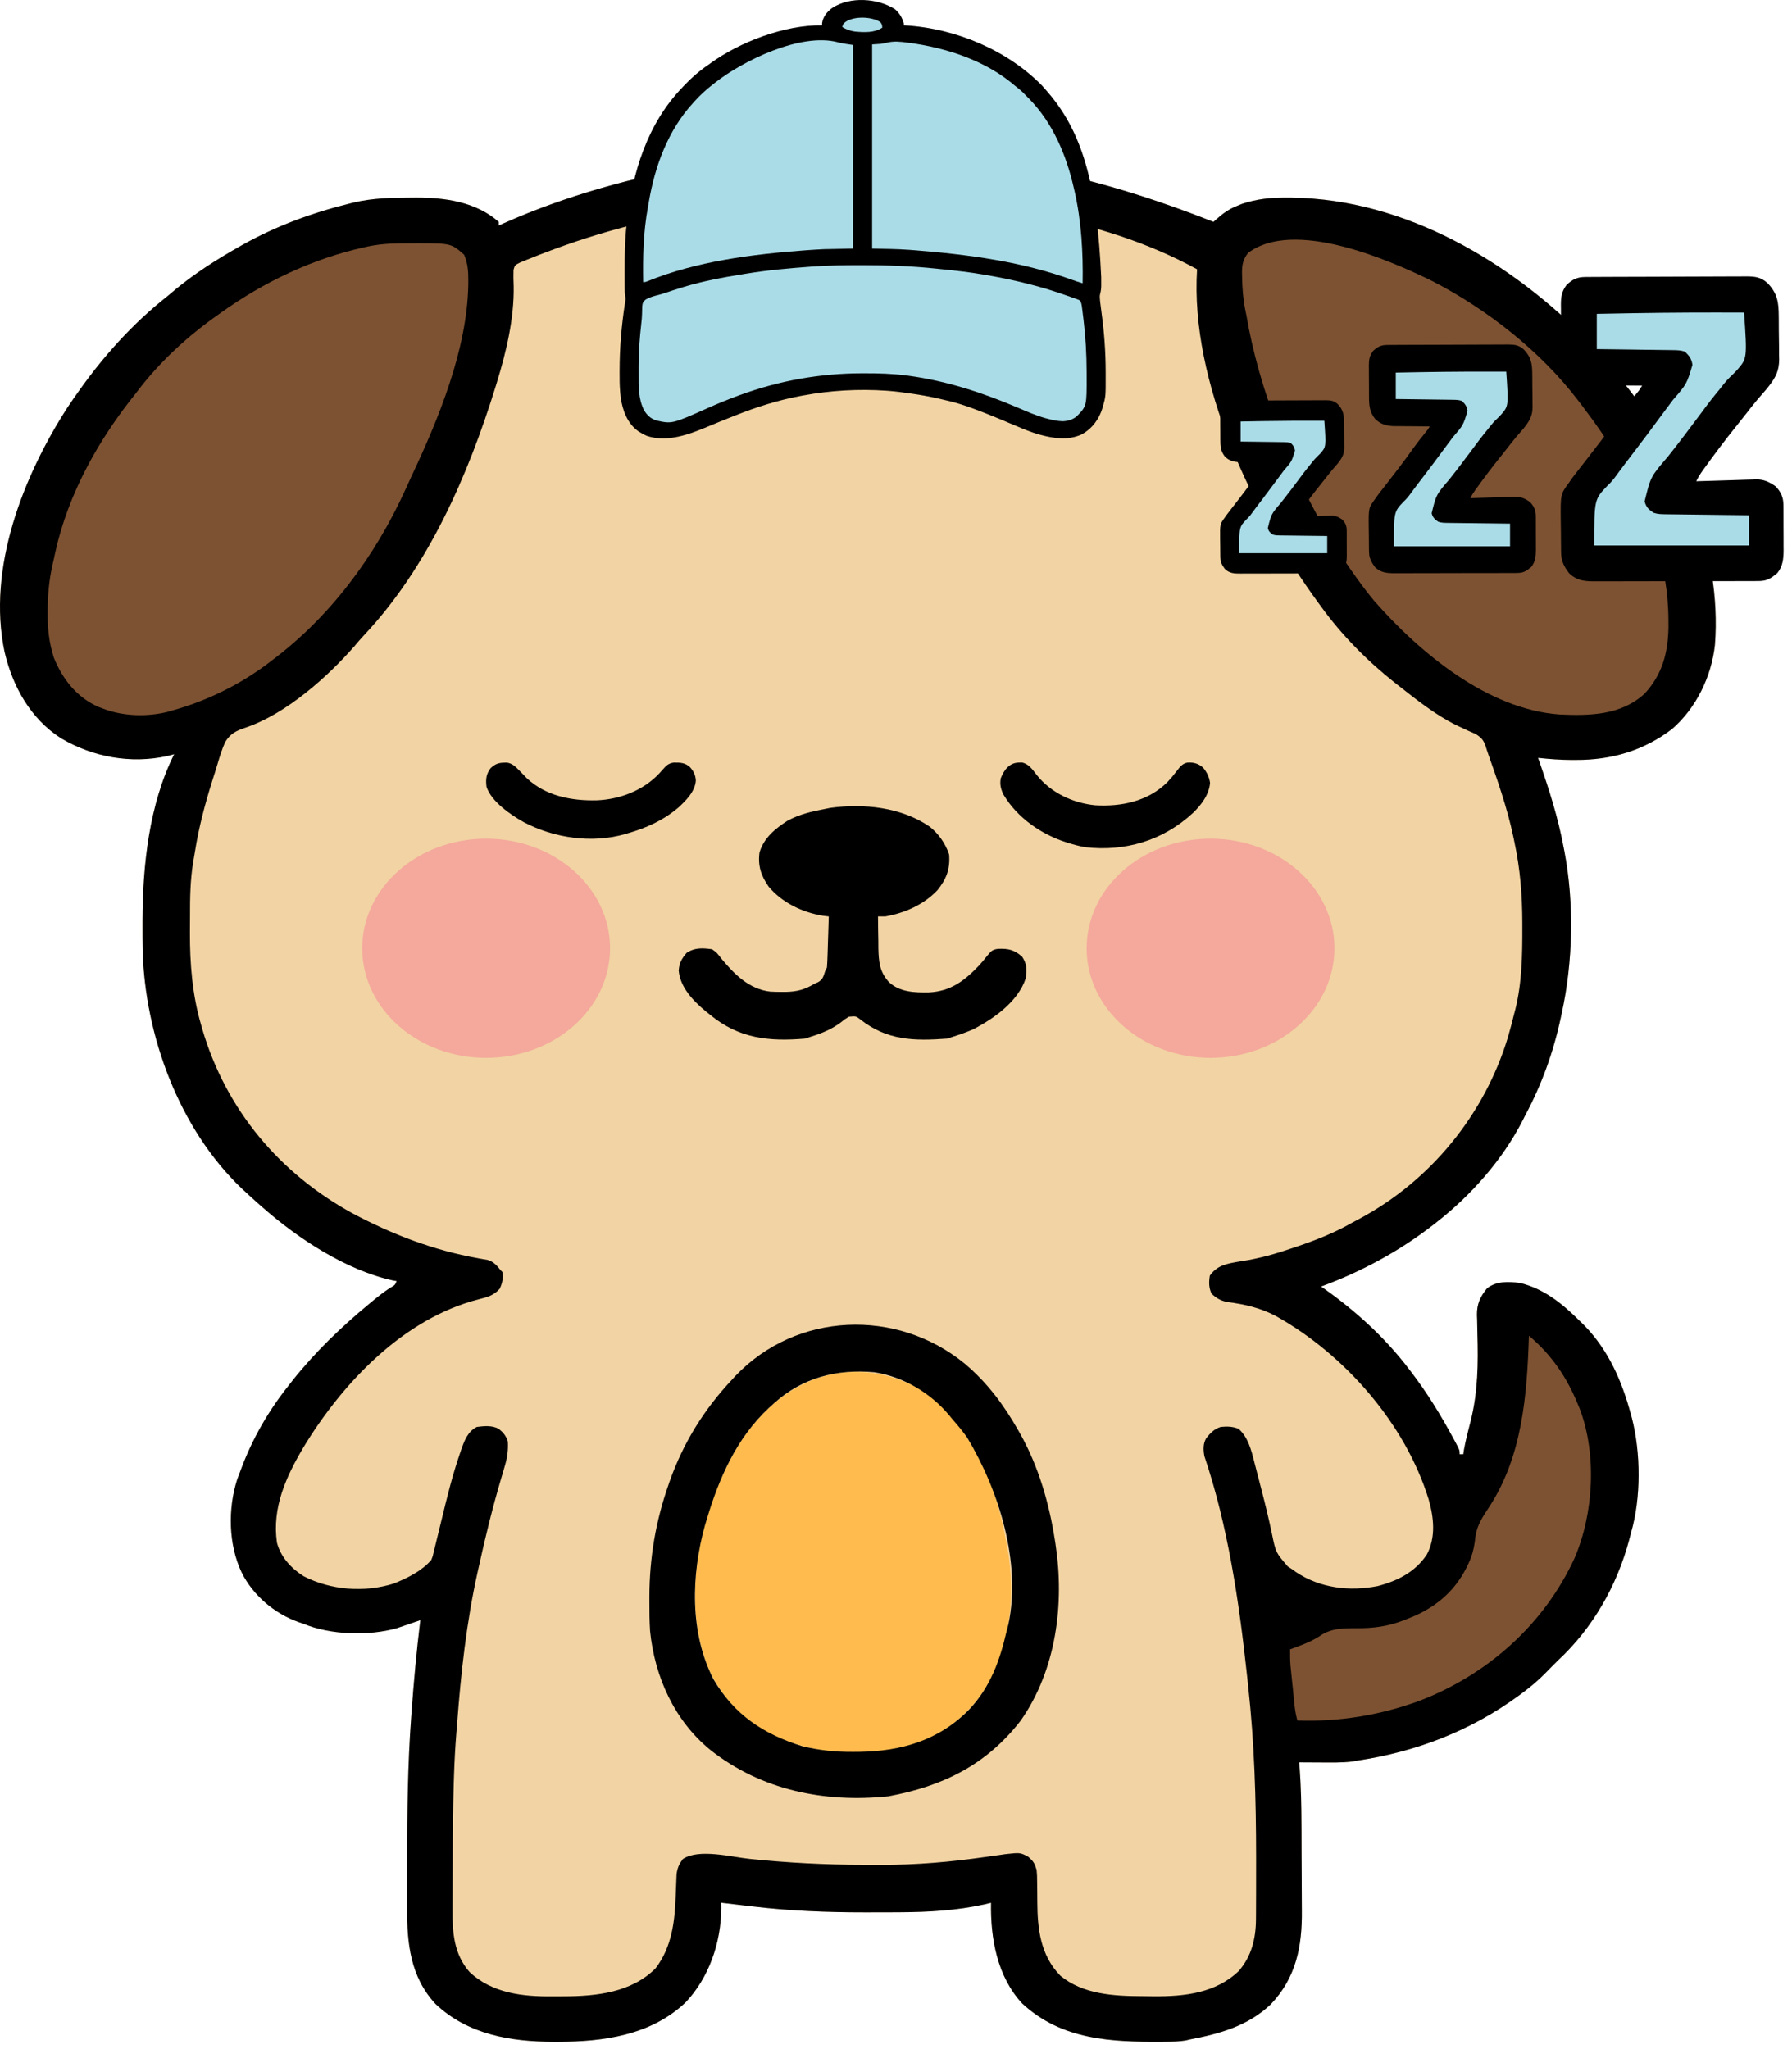 <svg width="188" height="215" viewBox="0 0 188 215" fill="none" xmlns="http://www.w3.org/2000/svg">
<path d="M107.606 17.542C107.773 17.571 107.941 17.6 108.113 17.63C114.669 18.786 121.122 20.845 127.309 23.281C127.434 23.166 127.434 23.166 127.562 23.049C128.263 22.424 128.889 21.956 129.772 21.607C130.043 21.496 130.043 21.496 130.32 21.383C131.866 20.872 133.298 20.726 134.924 20.735C135.24 20.736 135.24 20.736 135.562 20.738C147.47 20.912 158.56 27.508 166.686 35.84C167.365 36.551 167.993 37.297 168.601 38.069C169.039 38.62 169.496 39.151 169.955 39.684C176.274 47.266 180.679 57.732 179.914 67.661C179.551 70.987 177.945 74.31 175.4 76.506C172.435 78.768 169.034 79.754 165.328 79.736C165.178 79.737 165.028 79.737 164.874 79.738C163.694 79.736 162.532 79.643 161.358 79.521C161.406 79.655 161.453 79.79 161.501 79.928C162.531 82.885 163.465 85.813 164.037 88.894C164.068 89.052 164.099 89.21 164.131 89.373C165.161 94.806 165.026 100.909 163.845 106.301C163.792 106.556 163.792 106.556 163.737 106.816C162.964 110.404 161.751 113.78 160.019 117.014C159.93 117.193 159.84 117.372 159.748 117.556C157.614 121.725 154.319 125.435 150.646 128.3C150.49 128.422 150.49 128.422 150.33 128.547C146.802 131.288 142.789 133.453 138.595 134.995C138.716 135.079 138.836 135.163 138.961 135.249C142.269 137.594 145.315 140.374 147.777 143.603C147.859 143.71 147.941 143.817 148.025 143.927C149.724 146.145 151.149 148.476 152.475 150.932C152.542 151.055 152.608 151.177 152.677 151.303C153.133 152.165 153.133 152.165 153.133 152.594C153.259 152.594 153.385 152.594 153.516 152.594C153.548 152.368 153.548 152.368 153.582 152.138C153.678 151.604 153.79 151.089 153.921 150.563C153.962 150.399 154.003 150.235 154.045 150.067C154.129 149.734 154.213 149.402 154.299 149.07C155.054 146.013 155.088 143.059 154.995 139.933C154.981 139.433 154.973 138.933 154.966 138.432C154.957 138.208 154.957 138.208 154.947 137.978C154.937 136.834 155.28 136.073 156.002 135.186C157.009 134.401 158.226 134.478 159.446 134.613C162.012 135.231 163.927 136.815 165.758 138.63C165.927 138.796 166.095 138.962 166.269 139.133C168.767 141.732 170.143 144.894 171.078 148.338C171.118 148.482 171.158 148.627 171.199 148.776C172.143 152.455 172.172 157.173 171.114 160.819C171.046 161.081 170.978 161.342 170.91 161.604C169.635 166.375 167.1 170.832 163.463 174.21C163.305 174.368 163.147 174.525 162.984 174.688C162.827 174.846 162.669 175.004 162.506 175.166C162.411 175.265 162.316 175.364 162.218 175.466C161.433 176.272 160.613 176.974 159.709 177.641C159.575 177.74 159.442 177.839 159.304 177.941C154.301 181.605 148.539 183.824 142.421 184.731C142.121 184.785 142.121 184.785 141.815 184.84C140.745 184.96 139.682 184.942 138.607 184.934C138.385 184.933 138.163 184.932 137.934 184.931C137.389 184.929 136.844 184.926 136.299 184.922C136.313 185.087 136.326 185.252 136.34 185.422C136.489 187.428 136.528 189.426 136.536 191.437C136.537 191.606 136.538 191.775 136.539 191.948C136.543 192.84 136.545 193.732 136.547 194.623C136.549 195.534 136.556 196.445 136.563 197.356C136.568 198.066 136.57 198.776 136.571 199.486C136.572 199.822 136.574 200.157 136.577 200.492C136.615 204.228 135.982 207.506 133.316 210.31C130.916 212.589 127.978 213.389 124.822 213.998C124.679 214.032 124.536 214.066 124.389 214.101C123.721 214.214 123.062 214.224 122.387 214.229C122.173 214.231 122.173 214.231 121.956 214.233C116.628 214.272 111.383 214.063 107.242 210.223C104.617 207.397 103.902 203.384 103.971 199.652C103.746 199.707 103.521 199.762 103.29 199.819C100.383 200.462 97.386 200.635 94.417 200.647C94.188 200.648 93.959 200.65 93.723 200.651C92.986 200.654 92.25 200.655 91.513 200.656C91.262 200.656 91.011 200.656 90.752 200.657C86.773 200.659 82.863 200.506 78.912 200.034C78.613 199.999 78.313 199.964 78.014 199.929C77.229 199.838 76.445 199.745 75.66 199.652C75.662 199.857 75.664 200.062 75.666 200.273C75.635 203.845 74.379 207.52 71.912 210.119C68.289 213.553 63.312 214.234 58.539 214.238C58.394 214.238 58.249 214.238 58.099 214.238C53.594 214.232 49.083 213.487 45.683 210.264C43.046 207.407 42.697 203.914 42.707 200.207C42.707 199.888 42.706 199.57 42.706 199.252C42.704 198.407 42.706 197.563 42.709 196.718C42.71 196.195 42.711 195.671 42.712 195.147C42.72 190.137 42.77 185.138 43.141 180.14C43.152 179.987 43.163 179.835 43.174 179.678C43.41 176.443 43.703 173.221 44.097 170.001C43.888 170.073 43.679 170.144 43.463 170.218C43.339 170.261 43.214 170.303 43.086 170.347C42.827 170.436 42.569 170.525 42.312 170.614C42.141 170.671 42.141 170.671 41.967 170.73C41.853 170.769 41.739 170.808 41.621 170.848C38.665 171.671 34.69 171.56 31.854 170.384C31.684 170.327 31.515 170.269 31.34 170.21C28.793 169.312 26.553 167.409 25.35 164.992C23.96 162.067 23.893 158.284 24.895 155.2C24.982 154.971 25.069 154.742 25.159 154.507C25.236 154.3 25.236 154.3 25.315 154.088C26.524 150.879 28.184 148.002 30.324 145.325C30.455 145.157 30.585 144.99 30.72 144.817C33.09 141.84 35.793 139.248 38.717 136.824C38.853 136.711 38.99 136.598 39.131 136.481C39.715 136.003 40.295 135.542 40.93 135.132C41.434 134.852 41.434 134.852 41.61 134.421C41.473 134.398 41.336 134.374 41.194 134.35C36.33 133.273 31.347 130.016 27.646 126.77C27.481 126.626 27.317 126.483 27.148 126.335C26.67 125.912 26.2 125.482 25.733 125.048C25.606 124.931 25.479 124.814 25.347 124.694C18.782 118.422 15.207 108.664 14.965 99.709C14.95 98.862 14.947 98.015 14.949 97.167C14.949 96.988 14.949 96.809 14.949 96.624C14.965 90.83 15.64 84.404 18.273 79.138C18.034 79.2 17.796 79.261 17.551 79.325C13.719 80.171 9.746 79.437 6.394 77.46C3.189 75.395 1.328 72.031 0.477 68.388C-1.37 59.622 2.424 49.955 7.116 42.701C7.569 42.02 8.037 41.351 8.517 40.689C8.598 40.576 8.679 40.464 8.762 40.349C11.273 36.91 14.165 33.763 17.508 31.124C17.85 30.837 18.193 30.55 18.536 30.263C20.545 28.624 22.716 27.239 24.968 25.959C25.105 25.881 25.243 25.803 25.385 25.722C28.936 23.727 32.685 22.345 36.637 21.368C36.773 21.334 36.908 21.299 37.048 21.264C39.091 20.772 41.145 20.741 43.236 20.735C43.369 20.734 43.501 20.733 43.638 20.732C46.686 20.724 49.936 21.178 52.322 23.281C52.322 23.407 52.322 23.534 52.322 23.664C52.507 23.58 52.692 23.496 52.882 23.41C59.484 20.489 66.456 18.575 73.556 17.351C73.737 17.32 73.918 17.288 74.105 17.256C85.034 15.424 96.706 15.662 107.606 17.542Z" fill="#F2D3A3"/>
<path d="M107.606 17.542C107.773 17.571 107.941 17.6 108.113 17.63C114.669 18.786 121.122 20.845 127.309 23.281C127.434 23.166 127.434 23.166 127.562 23.049C128.263 22.424 128.889 21.956 129.772 21.607C130.043 21.496 130.043 21.496 130.32 21.383C131.866 20.872 133.298 20.726 134.924 20.735C135.24 20.736 135.24 20.736 135.562 20.738C147.47 20.912 158.56 27.508 166.686 35.84C167.365 36.551 167.993 37.297 168.601 38.069C169.039 38.62 169.496 39.151 169.955 39.684C176.274 47.266 180.679 57.732 179.914 67.661C179.551 70.987 177.945 74.31 175.4 76.506C172.435 78.768 169.034 79.754 165.328 79.736C165.178 79.737 165.028 79.737 164.874 79.738C163.694 79.736 162.532 79.643 161.358 79.521C161.406 79.655 161.453 79.79 161.501 79.928C162.531 82.885 163.465 85.813 164.037 88.894C164.068 89.052 164.099 89.21 164.131 89.373C165.161 94.806 165.026 100.909 163.845 106.301C163.792 106.556 163.792 106.556 163.737 106.816C162.964 110.404 161.751 113.78 160.019 117.014C159.93 117.193 159.84 117.372 159.748 117.556C157.614 121.725 154.319 125.435 150.646 128.3C150.49 128.422 150.49 128.422 150.33 128.547C146.802 131.288 142.789 133.453 138.595 134.995C138.716 135.079 138.836 135.163 138.961 135.249C142.269 137.594 145.315 140.374 147.777 143.603C147.859 143.71 147.941 143.817 148.025 143.927C149.724 146.145 151.149 148.476 152.475 150.932C152.542 151.055 152.608 151.177 152.677 151.303C153.133 152.165 153.133 152.165 153.133 152.594C153.259 152.594 153.385 152.594 153.516 152.594C153.548 152.368 153.548 152.368 153.582 152.138C153.678 151.604 153.79 151.089 153.921 150.563C153.962 150.399 154.003 150.235 154.045 150.067C154.129 149.734 154.213 149.402 154.299 149.07C155.054 146.013 155.088 143.059 154.995 139.933C154.981 139.433 154.973 138.933 154.966 138.432C154.957 138.208 154.957 138.208 154.947 137.978C154.937 136.834 155.28 136.073 156.002 135.186C157.009 134.401 158.226 134.478 159.446 134.613C162.012 135.231 163.927 136.815 165.758 138.63C165.927 138.796 166.095 138.962 166.269 139.133C168.767 141.732 170.143 144.894 171.078 148.338C171.118 148.482 171.158 148.627 171.199 148.776C172.143 152.455 172.172 157.173 171.114 160.819C171.046 161.081 170.978 161.342 170.91 161.604C169.635 166.375 167.1 170.832 163.463 174.21C163.305 174.368 163.147 174.525 162.984 174.688C162.827 174.846 162.669 175.004 162.506 175.166C162.411 175.265 162.316 175.364 162.218 175.466C161.433 176.272 160.613 176.974 159.709 177.641C159.575 177.74 159.442 177.839 159.304 177.941C154.301 181.605 148.539 183.824 142.421 184.731C142.121 184.785 142.121 184.785 141.815 184.84C140.745 184.96 139.682 184.942 138.607 184.934C138.385 184.933 138.163 184.932 137.934 184.931C137.389 184.929 136.844 184.926 136.299 184.922C136.313 185.087 136.326 185.252 136.34 185.422C136.489 187.428 136.528 189.426 136.536 191.437C136.537 191.606 136.538 191.775 136.539 191.948C136.543 192.84 136.545 193.732 136.547 194.623C136.549 195.534 136.556 196.445 136.563 197.356C136.568 198.066 136.57 198.776 136.571 199.486C136.572 199.822 136.574 200.157 136.577 200.492C136.615 204.228 135.982 207.506 133.316 210.31C130.916 212.589 127.978 213.389 124.822 213.998C124.679 214.032 124.536 214.066 124.389 214.101C123.721 214.214 123.062 214.224 122.387 214.229C122.173 214.231 122.173 214.231 121.956 214.233C116.628 214.272 111.383 214.063 107.242 210.223C104.617 207.397 103.902 203.384 103.971 199.652C103.746 199.707 103.521 199.762 103.29 199.819C100.383 200.462 97.386 200.635 94.417 200.647C94.188 200.648 93.959 200.65 93.723 200.651C92.986 200.654 92.25 200.655 91.513 200.656C91.262 200.656 91.011 200.656 90.752 200.657C86.773 200.659 82.863 200.506 78.912 200.034C78.613 199.999 78.313 199.964 78.014 199.929C77.229 199.838 76.445 199.745 75.66 199.652C75.662 199.857 75.664 200.062 75.666 200.273C75.635 203.845 74.379 207.52 71.912 210.119C68.289 213.553 63.312 214.234 58.539 214.238C58.394 214.238 58.249 214.238 58.099 214.238C53.594 214.232 49.083 213.487 45.683 210.264C43.046 207.407 42.697 203.914 42.707 200.207C42.707 199.888 42.706 199.57 42.706 199.252C42.704 198.407 42.706 197.563 42.709 196.718C42.71 196.195 42.711 195.671 42.712 195.147C42.72 190.137 42.77 185.138 43.141 180.14C43.152 179.987 43.163 179.835 43.174 179.678C43.41 176.443 43.703 173.221 44.097 170.001C43.888 170.073 43.679 170.144 43.463 170.218C43.339 170.261 43.214 170.303 43.086 170.347C42.827 170.436 42.569 170.525 42.312 170.614C42.141 170.671 42.141 170.671 41.967 170.73C41.853 170.769 41.739 170.808 41.621 170.848C38.665 171.671 34.69 171.56 31.854 170.384C31.684 170.327 31.515 170.269 31.34 170.21C28.793 169.312 26.553 167.409 25.35 164.992C23.96 162.067 23.893 158.284 24.895 155.2C24.982 154.971 25.069 154.742 25.159 154.507C25.236 154.3 25.236 154.3 25.315 154.088C26.524 150.879 28.184 148.002 30.324 145.325C30.455 145.157 30.585 144.99 30.72 144.817C33.09 141.84 35.793 139.248 38.717 136.824C38.853 136.711 38.99 136.598 39.131 136.481C39.715 136.003 40.295 135.542 40.93 135.132C41.434 134.852 41.434 134.852 41.61 134.421C41.473 134.398 41.336 134.374 41.194 134.35C36.33 133.273 31.347 130.016 27.646 126.77C27.481 126.626 27.317 126.483 27.148 126.335C26.67 125.912 26.2 125.482 25.733 125.048C25.606 124.931 25.479 124.814 25.347 124.694C18.782 118.422 15.207 108.664 14.965 99.709C14.95 98.862 14.947 98.015 14.949 97.167C14.949 96.988 14.949 96.809 14.949 96.624C14.965 90.83 15.64 84.404 18.273 79.138C18.034 79.2 17.796 79.261 17.551 79.325C13.719 80.171 9.746 79.437 6.394 77.46C3.189 75.395 1.328 72.031 0.477 68.388C-1.37 59.622 2.424 49.955 7.116 42.701C7.569 42.02 8.037 41.351 8.517 40.689C8.598 40.576 8.679 40.464 8.762 40.349C11.273 36.91 14.165 33.763 17.508 31.124C17.85 30.837 18.193 30.55 18.536 30.263C20.545 28.624 22.716 27.239 24.968 25.959C25.105 25.881 25.243 25.803 25.385 25.722C28.936 23.727 32.685 22.345 36.637 21.368C36.773 21.334 36.908 21.299 37.048 21.264C39.091 20.772 41.145 20.741 43.236 20.735C43.369 20.734 43.501 20.733 43.638 20.732C46.686 20.724 49.936 21.178 52.322 23.281C52.322 23.407 52.322 23.534 52.322 23.664C52.507 23.58 52.692 23.496 52.882 23.41C59.484 20.489 66.456 18.575 73.556 17.351C73.737 17.32 73.918 17.288 74.105 17.256C85.034 15.424 96.706 15.662 107.606 17.542ZM76.617 21.751C76.314 21.787 76.314 21.787 76.004 21.823C69.507 22.597 63.21 24.187 57.105 26.533C56.93 26.599 56.756 26.666 56.577 26.734C56.133 26.905 55.692 27.081 55.252 27.262C55.018 27.358 54.785 27.454 54.544 27.553C54.014 27.823 54.014 27.823 53.871 28.314C53.851 28.887 53.864 29.451 53.889 30.024C53.949 33.413 53.118 36.89 52.131 40.115C52.074 40.302 52.016 40.49 51.957 40.683C49.089 49.915 44.912 59.496 38.208 66.634C37.845 67.022 37.503 67.419 37.163 67.828C34.276 71.115 29.973 74.923 25.778 76.341C24.767 76.691 24.182 76.944 23.615 77.878C23.294 78.608 23.057 79.358 22.833 80.122C22.658 80.718 22.469 81.309 22.279 81.901C21.509 84.354 20.855 86.811 20.455 89.353C20.399 89.707 20.339 90.06 20.275 90.413C19.954 92.335 19.93 94.233 19.934 96.177C19.934 96.731 19.93 97.284 19.925 97.838C19.914 101.082 20.171 104.356 21.082 107.485C21.131 107.656 21.179 107.828 21.229 108.004C23.704 116.423 29.302 123.097 36.957 127.297C41.129 129.527 45.499 131.196 50.165 132.027C50.335 132.058 50.505 132.089 50.681 132.121C50.835 132.147 50.989 132.173 51.147 132.2C51.781 132.381 52.113 132.769 52.514 133.274C52.577 133.337 52.64 133.4 52.705 133.465C52.787 134.169 52.723 134.572 52.43 135.222C51.767 135.95 51.154 136.1 50.218 136.334C42.338 138.351 35.952 145.074 31.838 151.864C30.007 154.96 28.527 158.185 29.053 161.87C29.454 163.383 30.554 164.571 31.857 165.39C34.702 166.858 38.224 167.127 41.299 166.164C42.709 165.602 44.233 164.855 45.245 163.689C45.403 163.3 45.403 163.3 45.499 162.859C45.541 162.691 45.583 162.524 45.625 162.351C45.668 162.169 45.712 161.988 45.756 161.801C45.826 161.516 45.826 161.516 45.898 161.226C46.049 160.617 46.197 160.007 46.345 159.397C46.903 157.091 47.465 154.797 48.237 152.551C48.289 152.395 48.342 152.239 48.397 152.078C48.731 151.139 49.084 150.196 50.027 149.725C50.809 149.626 51.599 149.548 52.314 149.918C52.819 150.327 53.073 150.636 53.279 151.255C53.328 152.196 53.218 152.961 52.949 153.862C52.878 154.107 52.806 154.352 52.735 154.597C52.697 154.724 52.659 154.852 52.62 154.983C51.69 158.113 50.919 161.265 50.218 164.454C50.161 164.709 50.161 164.709 50.103 164.97C48.94 170.197 48.357 175.535 47.955 180.868C47.93 181.192 47.904 181.516 47.877 181.839C47.755 183.348 47.676 184.854 47.627 186.367C47.619 186.612 47.611 186.858 47.603 187.11C47.516 189.92 47.498 192.73 47.494 195.541C47.493 196.286 47.489 197.03 47.483 197.775C47.48 198.361 47.479 198.946 47.478 199.532C47.478 199.807 47.476 200.082 47.474 200.356C47.453 202.757 47.615 205.047 49.262 206.921C51.623 209.147 54.85 209.509 57.954 209.472C58.361 209.467 58.767 209.468 59.173 209.469C62.575 209.462 66.249 209.063 68.773 206.538C70.496 204.276 70.794 201.62 70.89 198.874C70.904 198.479 70.92 198.084 70.938 197.689C70.955 197.335 70.968 196.981 70.981 196.627C71.077 195.962 71.242 195.596 71.643 195.061C73.314 193.947 76.714 194.849 78.637 195.049C82.635 195.461 86.595 195.67 90.615 195.67C91.212 195.67 91.808 195.674 92.405 195.677C96.107 195.688 99.747 195.372 103.409 194.845C103.894 194.776 104.378 194.708 104.863 194.641C105.069 194.611 105.275 194.581 105.488 194.551C107.024 194.383 107.024 194.383 107.845 194.809C108.419 195.292 108.54 195.505 108.753 196.208C108.802 196.833 108.802 196.833 108.806 197.54C108.81 197.803 108.814 198.065 108.818 198.328C108.822 198.736 108.825 199.143 108.826 199.55C108.84 202.399 109.15 205.162 111.24 207.303C113.604 209.265 116.864 209.445 119.8 209.453C120.212 209.455 120.624 209.461 121.035 209.467C124.253 209.492 127.533 209.134 129.949 206.824C131.295 205.296 131.752 203.41 131.764 201.413C131.765 201.271 131.766 201.13 131.768 200.985C131.771 200.519 131.772 200.054 131.773 199.589C131.774 199.258 131.776 198.927 131.777 198.596C131.782 197.529 131.781 196.462 131.78 195.395C131.78 195.214 131.78 195.032 131.78 194.845C131.778 188.826 131.603 182.876 130.943 176.888C130.901 176.491 130.858 176.094 130.816 175.697C129.984 168.014 128.827 160.138 126.352 152.785C126.235 152.116 126.204 151.522 126.54 150.916C126.972 150.371 127.403 149.922 128.074 149.725C128.769 149.661 129.271 149.672 129.927 149.916C130.937 150.789 131.278 152.171 131.594 153.427C131.633 153.576 131.672 153.724 131.712 153.877C131.793 154.192 131.875 154.507 131.955 154.822C132.08 155.313 132.208 155.803 132.337 156.294C132.741 157.845 133.12 159.395 133.444 160.965C133.841 162.901 133.841 162.901 135.11 164.373C135.25 164.463 135.39 164.553 135.534 164.645C135.678 164.749 135.822 164.853 135.971 164.96C138.501 166.648 141.58 167.006 144.533 166.425C146.622 165.883 148.471 164.95 149.69 163.115C150.653 161.306 150.426 159.231 149.881 157.328C147.42 149.356 141.066 142.119 133.841 138.081C132.23 137.233 130.596 136.856 128.8 136.626C128.066 136.488 127.672 136.253 127.117 135.76C126.809 135.143 126.815 134.515 126.926 133.847C127.706 132.761 128.686 132.602 129.952 132.38C130.078 132.361 130.204 132.341 130.334 132.321C132.17 132.037 133.888 131.545 135.642 130.942C135.779 130.896 135.917 130.849 136.058 130.801C138.077 130.116 139.994 129.361 141.847 128.3C142.106 128.161 142.366 128.022 142.626 127.884C150.117 123.86 155.757 116.931 158.21 108.796C158.448 107.969 158.668 107.138 158.872 106.301C158.904 106.182 158.935 106.063 158.968 105.941C159.671 103.133 159.715 100.189 159.709 97.311C159.709 97.055 159.709 97.055 159.708 96.795C159.702 93.906 159.484 91.151 158.872 88.32C158.839 88.16 158.806 88.001 158.772 87.836C158.126 84.74 157.052 81.734 156.002 78.755C155.957 78.61 155.912 78.465 155.866 78.315C155.629 77.626 155.42 77.411 154.797 77.011C154.543 76.896 154.287 76.784 154.03 76.675C153.751 76.546 153.473 76.416 153.195 76.285C152.986 76.187 152.986 76.187 152.772 76.086C150.558 74.991 148.565 73.386 146.629 71.869C146.523 71.786 146.417 71.703 146.307 71.617C143.407 69.315 140.764 66.644 138.595 63.644C138.502 63.517 138.409 63.39 138.313 63.259C131.493 53.938 124.827 40.085 125.587 28.255C115.174 22.553 102.452 21.053 90.752 21.102C89.972 21.105 89.192 21.103 88.412 21.1C84.444 21.086 80.558 21.277 76.617 21.751Z" fill="black"/>
<path d="M150.179 29.451C155.959 32.406 161.626 36.851 165.567 42.028C165.668 42.159 165.769 42.291 165.873 42.427C167.369 44.391 168.773 46.369 169.967 48.532C170.055 48.689 170.143 48.847 170.234 49.009C173.038 54.056 175.015 59.208 175.036 65.031C175.038 65.403 175.038 65.403 175.04 65.782C175.003 68.493 174.387 70.798 172.515 72.805C170.033 75.058 166.799 75.109 163.632 74.969C156.082 74.438 148.994 68.525 144.21 63.095C143.579 62.346 142.992 61.569 142.421 60.774C142.333 60.653 142.246 60.532 142.157 60.407C139.014 56.01 136.511 51.293 134.603 46.236C134.399 45.696 134.191 45.158 133.981 44.62C132.553 40.884 131.424 36.982 130.752 33.037C130.713 32.85 130.674 32.664 130.635 32.471C130.409 31.323 130.326 30.199 130.31 29.032C130.306 28.894 130.303 28.756 130.299 28.613C130.3 27.755 130.413 27.212 130.943 26.533C135.729 22.944 145.555 27.188 150.179 29.451Z" fill="#7D5232"/>
<path d="M43.069 25.529C43.43 25.526 43.43 25.526 43.798 25.524C47.33 25.532 47.33 25.532 48.688 26.724C49.081 27.628 49.138 28.489 49.13 29.462C49.129 29.689 49.129 29.689 49.127 29.919C48.995 36.711 46.005 43.962 43.158 49.998C42.95 50.444 42.748 50.891 42.547 51.34C39.367 58.354 34.617 64.771 28.411 69.382C28.224 69.525 28.036 69.668 27.843 69.816C24.909 71.962 21.582 73.582 18.081 74.547C17.909 74.597 17.736 74.648 17.558 74.7C15.407 75.234 12.879 75.157 10.812 74.356C10.572 74.265 10.572 74.265 10.327 74.172C8.064 73.184 6.554 71.255 5.647 69C5.141 67.413 4.98 65.925 5.002 64.265C5.004 63.939 5.004 63.939 5.007 63.606C5.037 61.893 5.234 60.331 5.647 58.67C5.699 58.431 5.75 58.192 5.802 57.946C7.142 51.837 10.353 46.094 14.256 41.262C14.441 41.019 14.441 41.019 14.629 40.771C16.951 37.782 19.776 35.209 22.864 33.037C22.98 32.953 23.096 32.87 23.215 32.784C27.669 29.601 32.809 27.142 38.167 25.959C38.321 25.924 38.474 25.889 38.633 25.852C40.114 25.545 41.56 25.519 43.069 25.529Z" fill="#7D5232"/>
<path d="M94.789 144.942C94.963 145.009 95.137 145.076 95.316 145.145C99.65 147.044 102.255 151.672 103.971 155.846C104.818 158.025 105.288 160.245 105.693 162.541C105.726 162.72 105.76 162.899 105.795 163.083C106.311 166.585 106.117 170.497 104.928 173.827C104.852 174.047 104.776 174.267 104.698 174.494C103.322 178.097 100.712 180.891 97.23 182.517C92.631 184.53 86.723 184.314 82.112 182.524C78.544 181.062 76.054 178.683 74.388 175.217C71.815 168.985 72.913 161.741 75.433 155.678C76.48 153.259 77.702 150.92 79.486 148.959C79.568 148.868 79.651 148.776 79.736 148.682C83.71 144.321 89.268 142.713 94.789 144.942Z" fill="#FFBB4D"/>
<path d="M101.228 143.099C103.582 145.086 105.323 147.428 106.84 150.107C106.903 150.217 106.966 150.327 107.03 150.44C108.952 153.875 110.063 157.711 110.666 161.585C110.699 161.795 110.699 161.795 110.733 162.009C111.691 168.312 110.808 175.23 107.077 180.546C103.459 185.206 98.91 187.42 93.195 188.484C86.499 189.177 79.857 187.84 74.521 183.617C70.744 180.528 68.688 175.95 68.2 171.149C68.13 170.078 68.125 169.006 68.128 167.933C68.128 167.788 68.128 167.642 68.128 167.492C68.141 163.46 68.783 159.656 70.113 155.846C70.155 155.721 70.198 155.597 70.242 155.469C71.669 151.407 73.864 147.875 76.808 144.751C76.915 144.634 77.022 144.516 77.133 144.395C83.545 137.626 94.117 137.257 101.228 143.099ZM81.207 147.238C81.027 147.401 80.846 147.564 80.66 147.732C77.279 150.889 75.423 155.106 74.13 159.48C74.071 159.673 74.013 159.866 73.953 160.065C72.517 165.262 72.331 171.311 74.854 176.212C77.043 179.938 80.088 181.95 84.148 183.221C85.94 183.662 87.673 183.839 89.517 183.822C89.727 183.821 89.937 183.819 90.153 183.818C94.567 183.759 98.525 182.6 101.676 179.375C103.887 177.041 104.906 174.219 105.607 171.139C105.663 170.897 105.726 170.656 105.796 170.418C107.159 163.936 104.79 156.377 101.484 150.872C101.013 150.194 100.502 149.576 99.954 148.959C99.775 148.74 99.775 148.74 99.592 148.516C97.627 146.159 94.781 144.457 91.728 143.986C87.79 143.63 84.184 144.548 81.207 147.238Z" fill="black"/>
<path d="M160.402 140.16C162.784 142.165 164.394 144.531 165.567 147.429C165.621 147.558 165.676 147.688 165.732 147.821C167.541 152.598 167.195 158.842 165.184 163.497C161.963 170.495 156.013 175.756 148.833 178.496C144.721 179.983 140.477 180.681 136.108 180.522C135.818 179.504 135.764 178.442 135.657 177.392C135.618 177.01 135.578 176.628 135.538 176.245C135.513 176.002 135.487 175.759 135.462 175.508C135.427 175.176 135.427 175.176 135.393 174.837C135.345 174.242 135.334 173.659 135.343 173.062C135.498 173.006 135.653 172.951 135.813 172.893C136.872 172.501 137.811 172.131 138.738 171.484C140.035 170.732 141.448 170.862 142.903 170.841C144.7 170.802 146.117 170.508 147.777 169.81C148.008 169.715 148.239 169.621 148.477 169.523C151.287 168.251 153.192 166.3 154.329 163.426C154.584 162.695 154.706 162.029 154.783 161.262C154.96 160.028 155.53 159.185 156.202 158.167C159.716 152.824 160.197 146.384 160.402 140.16Z" fill="#7D5232"/>
<path d="M97.539 86.742C98.481 87.499 99.19 88.513 99.571 89.659C99.691 91.178 99.296 92.228 98.352 93.401C96.921 94.922 94.917 95.805 92.876 96.163C92.624 96.163 92.371 96.163 92.111 96.163C92.115 97.024 92.13 97.884 92.147 98.745C92.148 98.988 92.149 99.231 92.15 99.481C92.184 100.906 92.273 101.969 93.259 103.049C94.405 104.119 95.959 104.151 97.446 104.131C99.771 104.016 101.206 102.889 102.752 101.267C103.052 100.927 103.344 100.579 103.624 100.223C103.993 99.77 104.154 99.63 104.727 99.561C105.791 99.526 106.383 99.654 107.223 100.371C107.747 101.156 107.741 101.745 107.606 102.667C106.788 105.119 104.248 106.899 102.058 108.023C101.367 108.317 100.672 108.567 99.954 108.788C99.765 108.851 99.575 108.914 99.38 108.979C95.873 109.238 93.053 109.183 90.221 106.943C89.788 106.615 89.788 106.615 89.05 106.684C88.615 106.95 88.615 106.95 88.178 107.306C87.187 108.032 86.199 108.427 85.033 108.788C84.749 108.883 84.749 108.883 84.459 108.979C80.658 109.3 77.523 108.972 74.512 106.493C74.289 106.315 74.289 106.315 74.061 106.135C72.735 105.029 71.369 103.63 71.201 101.842C71.271 101.006 71.501 100.633 72.025 99.989C72.88 99.419 73.702 99.468 74.704 99.606C75.206 99.965 75.206 99.965 75.66 100.563C77.016 102.202 78.579 103.793 80.811 104.048C81.219 104.071 81.624 104.078 82.032 104.078C82.176 104.078 82.32 104.077 82.468 104.077C83.594 104.054 84.447 103.829 85.416 103.241C85.552 103.179 85.688 103.117 85.828 103.054C86.33 102.775 86.391 102.434 86.564 101.902C86.627 101.775 86.69 101.649 86.755 101.519C86.784 101.117 86.803 100.713 86.816 100.31C86.823 100.07 86.832 99.829 86.84 99.582C86.847 99.329 86.855 99.077 86.862 98.817C86.871 98.561 86.879 98.304 86.888 98.048C86.908 97.42 86.927 96.791 86.946 96.163C86.652 96.128 86.652 96.128 86.351 96.092C84.194 95.743 82.053 94.729 80.637 93.031C79.845 91.886 79.502 90.881 79.677 89.468C80.115 87.94 81.317 86.95 82.614 86.119C83.863 85.439 85.174 85.138 86.564 84.877C86.738 84.841 86.913 84.806 87.093 84.769C90.635 84.29 94.528 84.683 97.539 86.742Z" fill="black"/>
<path d="M52.886 80.023C53.024 80.019 53.024 80.019 53.165 80.014C53.74 80.087 54.096 80.452 54.486 80.853C54.572 80.939 54.657 81.026 54.745 81.116C54.917 81.293 55.088 81.47 55.259 81.648C57.248 83.524 59.951 84.04 62.605 83.977C65.065 83.878 67.519 82.925 69.194 81.119C69.308 80.994 69.42 80.868 69.532 80.74C69.895 80.326 70.135 80.086 70.687 80.013C71.352 80.004 71.873 80.023 72.378 80.485C72.761 80.906 72.96 81.316 73 81.886C72.932 83.028 71.981 83.99 71.174 84.729C69.6 86.073 67.792 86.885 65.812 87.449C65.696 87.483 65.696 87.483 65.579 87.519C62.11 88.527 58.09 87.932 54.937 86.259C53.575 85.505 51.536 84.097 51.039 82.552C50.945 81.772 50.997 81.226 51.477 80.594C51.929 80.177 52.273 80.034 52.886 80.023Z" fill="black"/>
<path d="M106.871 80.014C106.972 80.009 107.074 80.005 107.179 80C107.873 80.115 108.287 80.686 108.721 81.263C110.258 83.225 112.612 84.271 114.898 84.495C117.587 84.654 120.427 84.121 122.504 82.035C122.85 81.66 123.173 81.275 123.483 80.862C123.812 80.428 124.068 80.104 124.588 80.014C125.213 79.975 125.721 80.106 126.218 80.546C126.619 81.039 126.844 81.48 126.946 82.143C126.843 83.429 125.986 84.495 125.159 85.295C121.968 88.251 117.977 89.361 113.901 88.899C113.278 88.797 112.673 88.638 112.068 88.444C111.959 88.411 111.959 88.411 111.848 88.376C109.341 87.584 106.748 85.863 105.278 83.377C105.003 82.819 104.867 82.291 104.993 81.657C105.364 80.712 105.933 80.042 106.871 80.014Z" fill="black"/>
<path d="M129.47 42.03C129.606 42.029 129.606 42.029 129.744 42.027C129.843 42.027 129.942 42.027 130.044 42.027C130.15 42.026 130.256 42.025 130.361 42.024C130.648 42.023 130.934 42.022 131.221 42.021C131.4 42.02 131.58 42.02 131.759 42.019C132.32 42.017 132.881 42.016 133.443 42.015C134.09 42.014 134.737 42.012 135.384 42.007C135.885 42.004 136.385 42.003 136.886 42.002C137.185 42.002 137.483 42.001 137.782 41.999C138.064 41.996 138.345 41.996 138.626 41.997C138.778 41.997 138.93 41.995 139.081 41.993C139.6 41.998 139.933 42.036 140.328 42.387C140.927 43.003 141.001 43.528 141.005 44.361C141.006 44.453 141.007 44.545 141.008 44.64C141.01 44.835 141.011 45.03 141.011 45.225C141.012 45.521 141.017 45.817 141.022 46.114C141.023 46.304 141.024 46.494 141.024 46.684C141.026 46.771 141.028 46.859 141.03 46.949C141.025 47.601 140.837 47.997 140.439 48.508C140.387 48.576 140.387 48.576 140.333 48.646C140.24 48.76 140.143 48.871 140.045 48.982C139.973 49.064 139.902 49.147 139.83 49.23C139.794 49.272 139.758 49.313 139.721 49.356C139.508 49.609 139.306 49.871 139.103 50.132C138.889 50.406 138.673 50.678 138.455 50.948C137.799 51.762 137.174 52.596 136.563 53.444C136.532 53.487 136.501 53.53 136.469 53.574C136.322 53.781 136.195 53.985 136.085 54.214C136.152 54.212 136.218 54.209 136.287 54.207C136.885 54.187 137.482 54.168 138.08 54.152C138.405 54.143 138.729 54.133 139.054 54.12C139.191 54.117 139.327 54.114 139.463 54.111C139.523 54.108 139.583 54.105 139.645 54.102C140.109 54.095 140.437 54.249 140.815 54.514C141.136 54.843 141.283 55.176 141.286 55.636C141.287 55.707 141.287 55.779 141.288 55.853C141.288 55.968 141.288 55.968 141.288 56.085C141.288 56.165 141.289 56.245 141.289 56.327C141.289 56.495 141.289 56.663 141.289 56.832C141.289 57.089 141.291 57.345 141.292 57.602C141.293 57.766 141.293 57.929 141.293 58.093C141.293 58.17 141.294 58.246 141.295 58.324C141.291 58.831 141.251 59.291 140.914 59.696C140.87 59.73 140.827 59.763 140.782 59.798C140.739 59.832 140.695 59.867 140.651 59.903C140.347 60.108 140.136 60.164 139.766 60.165C139.628 60.166 139.628 60.166 139.488 60.167C139.386 60.167 139.285 60.167 139.183 60.167C139.076 60.167 138.969 60.168 138.862 60.168C138.571 60.17 138.281 60.17 137.99 60.17C137.808 60.17 137.627 60.171 137.445 60.171C136.81 60.172 136.176 60.173 135.541 60.173C134.95 60.173 134.36 60.174 133.769 60.177C133.261 60.179 132.754 60.179 132.246 60.179C131.943 60.179 131.64 60.18 131.337 60.181C131.052 60.183 130.767 60.183 130.481 60.182C130.377 60.182 130.273 60.182 130.168 60.183C129.514 60.188 128.992 60.175 128.5 59.697C128.45 59.624 128.45 59.624 128.399 59.549C128.364 59.5 128.329 59.452 128.294 59.402C128.12 59.105 128.033 58.847 128.027 58.503C128.025 58.397 128.025 58.397 128.023 58.288C128.022 58.213 128.021 58.137 128.021 58.059C128.02 57.94 128.02 57.94 128.018 57.82C128.017 57.652 128.016 57.485 128.015 57.318C128.014 57.065 128.009 56.812 128.004 56.558C127.988 54.987 127.988 54.987 128.502 54.289C128.545 54.226 128.588 54.164 128.632 54.099C128.768 53.909 128.91 53.726 129.056 53.543C129.162 53.406 129.269 53.268 129.375 53.131C129.43 53.062 129.484 52.992 129.54 52.921C129.802 52.586 130.06 52.248 130.318 51.91C130.368 51.844 130.418 51.779 130.469 51.712C130.831 51.236 131.182 50.753 131.529 50.266C131.84 49.833 132.167 49.415 132.504 49.003C132.699 48.768 132.699 48.768 132.856 48.508C132.815 48.508 132.773 48.508 132.73 48.507C132.294 48.506 131.858 48.502 131.422 48.496C131.26 48.495 131.097 48.493 130.935 48.493C130.7 48.492 130.466 48.489 130.232 48.486C130.16 48.486 130.088 48.486 130.014 48.487C129.44 48.474 128.915 48.33 128.506 47.906C128.055 47.348 128.028 46.804 128.026 46.11C128.026 46.024 128.025 45.937 128.025 45.848C128.024 45.666 128.023 45.483 128.024 45.301C128.023 45.022 128.02 44.744 128.018 44.466C128.017 44.288 128.017 44.11 128.017 43.933C128.016 43.85 128.015 43.767 128.013 43.682C128.016 43.195 128.061 42.896 128.352 42.501C128.71 42.169 128.981 42.033 129.47 42.03Z" fill="black"/>
<path d="M138.938 44.153C139.124 46.884 139.124 46.884 138.511 47.588C138.378 47.73 138.243 47.865 138.101 47.998C137.861 48.23 137.662 48.495 137.455 48.757C137.374 48.856 137.292 48.956 137.21 49.056C136.898 49.44 136.604 49.837 136.31 50.235C135.682 51.078 135.051 51.919 134.396 52.741C133.365 53.942 133.365 53.942 133.007 55.415C133.093 55.752 133.248 55.897 133.532 56.091C133.796 56.179 134.008 56.178 134.286 56.181C134.34 56.182 134.393 56.183 134.448 56.184C134.625 56.186 134.802 56.188 134.978 56.19C135.101 56.191 135.223 56.193 135.346 56.194C135.669 56.199 135.991 56.202 136.314 56.206C136.643 56.21 136.972 56.214 137.301 56.218C137.947 56.226 138.592 56.234 139.238 56.241C139.238 56.836 139.238 57.43 139.238 58.043C136.191 58.043 133.143 58.043 130.003 58.043C130.003 55.304 130.003 55.304 130.765 54.501C130.814 54.453 130.863 54.406 130.914 54.356C131.135 54.133 131.313 53.882 131.496 53.627C131.569 53.529 131.642 53.43 131.716 53.332C131.754 53.281 131.792 53.23 131.832 53.177C132.068 52.863 132.308 52.551 132.547 52.238C132.981 51.67 133.408 51.099 133.831 50.522C134.115 50.135 134.402 49.75 134.691 49.367C135.52 48.41 135.52 48.41 135.86 47.269C135.805 46.908 135.671 46.73 135.409 46.481C135.157 46.397 134.962 46.394 134.697 46.39C134.647 46.389 134.598 46.389 134.548 46.388C134.386 46.386 134.224 46.384 134.062 46.382C133.949 46.38 133.837 46.379 133.724 46.377C133.428 46.373 133.132 46.369 132.837 46.366C132.535 46.362 132.233 46.358 131.931 46.353C131.338 46.345 130.746 46.338 130.154 46.331C130.154 45.637 130.154 44.943 130.154 44.228C130.843 44.215 131.533 44.203 132.223 44.191C132.275 44.19 132.326 44.189 132.38 44.188C134.566 44.151 136.751 44.144 138.938 44.153Z" fill="#AADCE7"/>
<path d="M145.531 36.195C145.71 36.193 145.71 36.193 145.893 36.191C146.024 36.191 146.154 36.191 146.289 36.191C146.428 36.19 146.568 36.189 146.707 36.188C147.085 36.185 147.463 36.184 147.842 36.183C148.078 36.182 148.315 36.181 148.551 36.181C149.292 36.178 150.032 36.176 150.773 36.175C151.626 36.174 152.48 36.171 153.334 36.165C153.994 36.161 154.655 36.159 155.316 36.158C155.71 36.158 156.104 36.157 156.498 36.154C156.869 36.15 157.24 36.15 157.611 36.151C157.812 36.152 158.012 36.149 158.212 36.146C158.897 36.153 159.336 36.203 159.857 36.666C160.647 37.479 160.745 38.171 160.751 39.27C160.752 39.392 160.753 39.514 160.755 39.639C160.757 39.896 160.758 40.153 160.758 40.41C160.759 40.801 160.766 41.192 160.773 41.583C160.774 41.833 160.775 42.084 160.776 42.335C160.778 42.45 160.781 42.566 160.784 42.685C160.777 43.545 160.528 44.067 160.004 44.741C159.935 44.831 159.935 44.831 159.864 44.923C159.741 45.075 159.613 45.221 159.484 45.367C159.389 45.476 159.295 45.585 159.2 45.694C159.153 45.749 159.105 45.804 159.057 45.861C158.775 46.194 158.508 46.54 158.24 46.884C157.959 47.246 157.674 47.605 157.386 47.962C156.521 49.035 155.695 50.136 154.89 51.255C154.849 51.311 154.808 51.368 154.766 51.426C154.571 51.699 154.404 51.968 154.259 52.27C154.347 52.267 154.435 52.264 154.526 52.261C155.314 52.234 156.102 52.21 156.891 52.189C157.32 52.177 157.748 52.163 158.177 52.147C158.356 52.142 158.536 52.138 158.716 52.134C158.795 52.13 158.874 52.126 158.956 52.122C159.568 52.113 160.001 52.317 160.499 52.666C160.923 53.101 161.118 53.539 161.121 54.146C161.122 54.24 161.123 54.335 161.124 54.432C161.124 54.584 161.124 54.584 161.124 54.739C161.124 54.844 161.124 54.949 161.125 55.058C161.125 55.28 161.125 55.502 161.125 55.724C161.125 56.063 161.127 56.401 161.129 56.74C161.13 56.956 161.13 57.172 161.13 57.389C161.131 57.489 161.132 57.59 161.132 57.693C161.128 58.361 161.074 58.969 160.63 59.503C160.572 59.548 160.515 59.592 160.456 59.637C160.399 59.683 160.342 59.729 160.283 59.776C159.882 60.046 159.604 60.12 159.116 60.122C158.934 60.123 158.934 60.123 158.749 60.124C158.615 60.124 158.481 60.124 158.347 60.124C158.206 60.125 158.064 60.126 157.923 60.126C157.54 60.128 157.156 60.128 156.772 60.129C156.533 60.129 156.293 60.129 156.053 60.13C155.216 60.132 154.379 60.132 153.541 60.132C152.762 60.132 151.983 60.134 151.203 60.137C150.533 60.14 149.864 60.141 149.194 60.141C148.794 60.141 148.394 60.141 147.994 60.143C147.618 60.145 147.242 60.145 146.866 60.144C146.728 60.144 146.59 60.144 146.453 60.145C145.589 60.152 144.901 60.135 144.251 59.505C144.185 59.408 144.185 59.408 144.118 59.309C144.072 59.245 144.026 59.181 143.979 59.114C143.75 58.723 143.635 58.382 143.628 57.928C143.625 57.788 143.625 57.788 143.622 57.646C143.621 57.546 143.62 57.446 143.619 57.343C143.618 57.187 143.618 57.187 143.616 57.027C143.614 56.807 143.613 56.586 143.612 56.366C143.61 56.031 143.604 55.697 143.598 55.363C143.577 53.289 143.577 53.289 144.254 52.369C144.311 52.286 144.367 52.204 144.426 52.119C144.605 51.868 144.793 51.626 144.984 51.385C145.125 51.203 145.266 51.022 145.407 50.841C145.478 50.75 145.55 50.658 145.623 50.564C145.969 50.122 146.31 49.676 146.65 49.23C146.716 49.144 146.781 49.058 146.849 48.969C147.327 48.341 147.79 47.704 148.248 47.061C148.658 46.49 149.09 45.939 149.534 45.394C149.792 45.085 149.792 45.085 149.999 44.741C149.944 44.741 149.889 44.741 149.833 44.741C149.257 44.739 148.682 44.734 148.107 44.726C147.893 44.724 147.678 44.723 147.464 44.722C147.155 44.721 146.845 44.717 146.536 44.712C146.441 44.713 146.347 44.713 146.249 44.714C145.492 44.697 144.799 44.506 144.259 43.947C143.664 43.211 143.628 42.494 143.626 41.578C143.626 41.464 143.625 41.35 143.624 41.233C143.623 40.992 143.623 40.751 143.623 40.51C143.622 40.143 143.619 39.776 143.615 39.408C143.614 39.174 143.614 38.94 143.614 38.705C143.612 38.596 143.611 38.487 143.609 38.374C143.613 37.732 143.672 37.338 144.056 36.817C144.529 36.379 144.886 36.198 145.531 36.195Z" fill="black"/>
<path d="M158.023 38.996C158.268 42.599 158.268 42.599 157.459 43.528C157.285 43.715 157.106 43.894 156.919 44.068C156.602 44.375 156.339 44.724 156.066 45.069C155.959 45.201 155.851 45.333 155.743 45.464C155.332 45.971 154.944 46.495 154.556 47.02C153.727 48.132 152.895 49.242 152.031 50.327C150.67 51.911 150.67 51.911 150.197 53.855C150.311 54.299 150.515 54.49 150.891 54.746C151.239 54.862 151.518 54.861 151.885 54.865C151.956 54.867 152.027 54.867 152.099 54.868C152.332 54.872 152.566 54.874 152.799 54.877C152.96 54.879 153.122 54.881 153.284 54.883C153.709 54.888 154.135 54.893 154.56 54.898C154.995 54.903 155.429 54.908 155.863 54.914C156.715 54.925 157.567 54.934 158.419 54.944C158.419 55.729 158.419 56.513 158.419 57.322C154.398 57.322 150.378 57.322 146.235 57.322C146.235 53.709 146.235 53.709 147.24 52.649C147.305 52.586 147.37 52.523 147.436 52.458C147.727 52.163 147.962 51.832 148.204 51.496C148.3 51.365 148.397 51.236 148.495 51.106C148.545 51.038 148.595 50.971 148.647 50.902C148.959 50.487 149.275 50.075 149.591 49.663C150.163 48.914 150.727 48.16 151.285 47.399C151.659 46.888 152.038 46.38 152.42 45.874C153.513 44.613 153.513 44.613 153.961 43.107C153.889 42.631 153.713 42.396 153.367 42.067C153.035 41.956 152.777 41.952 152.427 41.947C152.362 41.946 152.297 41.945 152.231 41.944C152.017 41.941 151.803 41.939 151.589 41.936C151.441 41.934 151.292 41.932 151.144 41.93C150.754 41.925 150.363 41.92 149.973 41.915C149.575 41.91 149.176 41.904 148.778 41.899C147.996 41.888 147.215 41.878 146.433 41.869C146.433 40.953 146.433 40.038 146.433 39.095C147.343 39.078 148.253 39.061 149.163 39.045C149.232 39.044 149.3 39.043 149.37 39.042C152.255 38.992 155.138 38.984 158.023 38.996Z" fill="#AADCE7"/>
<path d="M166.317 29.064C166.556 29.062 166.556 29.062 166.799 29.06C166.974 29.06 167.148 29.059 167.328 29.059C167.513 29.058 167.699 29.056 167.885 29.055C168.389 29.052 168.893 29.05 169.398 29.049C169.713 29.048 170.028 29.047 170.344 29.046C171.331 29.042 172.318 29.039 173.306 29.038C174.444 29.037 175.582 29.033 176.721 29.025C177.601 29.019 178.482 29.017 179.363 29.016C179.889 29.016 180.414 29.014 180.94 29.01C181.435 29.005 181.929 29.005 182.424 29.007C182.691 29.007 182.958 29.004 183.225 29C184.137 29.008 184.723 29.076 185.419 29.692C186.471 30.776 186.602 31.699 186.61 33.165C186.612 33.327 186.613 33.49 186.615 33.657C186.617 34 186.619 34.343 186.619 34.685C186.621 35.207 186.63 35.727 186.639 36.249C186.641 36.583 186.642 36.917 186.643 37.251C186.647 37.405 186.65 37.56 186.654 37.719C186.644 38.865 186.313 39.561 185.614 40.46C185.521 40.58 185.521 40.58 185.427 40.703C185.264 40.905 185.092 41.099 184.921 41.294C184.794 41.439 184.668 41.585 184.543 41.731C184.479 41.804 184.416 41.878 184.351 41.953C183.975 42.398 183.62 42.858 183.262 43.317C182.887 43.8 182.507 44.278 182.123 44.754C180.97 46.184 179.869 47.653 178.796 49.144C178.741 49.22 178.686 49.295 178.63 49.373C178.37 49.737 178.148 50.096 177.954 50.498C178.071 50.494 178.189 50.49 178.31 50.486C179.361 50.451 180.412 50.418 181.463 50.39C182.035 50.374 182.606 50.355 183.177 50.334C183.417 50.328 183.657 50.322 183.897 50.316C184.002 50.312 184.108 50.306 184.216 50.301C185.032 50.289 185.61 50.561 186.275 51.026C186.84 51.606 187.099 52.191 187.103 52.999C187.105 53.126 187.106 53.252 187.107 53.382C187.107 53.584 187.107 53.584 187.107 53.79C187.107 53.93 187.108 54.071 187.109 54.215C187.109 54.511 187.109 54.808 187.109 55.104C187.108 55.555 187.111 56.007 187.115 56.458C187.115 56.746 187.115 57.035 187.115 57.323C187.116 57.457 187.117 57.591 187.119 57.73C187.113 58.62 187.041 59.431 186.448 60.143C186.372 60.202 186.296 60.261 186.217 60.321C186.141 60.382 186.065 60.443 185.986 60.506C185.452 60.867 185.081 60.965 184.429 60.968C184.187 60.969 184.187 60.969 183.94 60.971C183.762 60.971 183.583 60.971 183.405 60.971C183.216 60.971 183.028 60.972 182.84 60.973C182.328 60.976 181.817 60.976 181.305 60.976C180.986 60.977 180.666 60.977 180.346 60.978C179.23 60.98 178.114 60.981 176.997 60.981C175.958 60.981 174.919 60.984 173.88 60.988C172.987 60.991 172.094 60.993 171.2 60.993C170.667 60.993 170.134 60.993 169.601 60.996C169.1 60.999 168.598 60.999 168.096 60.997C167.913 60.996 167.729 60.997 167.546 60.999C166.395 61.008 165.477 60.986 164.611 60.144C164.522 60.015 164.522 60.015 164.432 59.884C164.371 59.798 164.31 59.713 164.248 59.624C163.942 59.102 163.789 58.648 163.779 58.043C163.775 57.856 163.775 57.856 163.771 57.666C163.77 57.533 163.769 57.4 163.768 57.262C163.766 57.054 163.766 57.054 163.763 56.841C163.761 56.547 163.759 56.253 163.758 55.959C163.755 55.514 163.747 55.068 163.739 54.623C163.711 51.858 163.711 51.858 164.614 50.63C164.69 50.52 164.765 50.41 164.843 50.297C165.082 49.962 165.332 49.64 165.588 49.318C165.776 49.076 165.963 48.835 166.151 48.593C166.246 48.471 166.342 48.35 166.44 48.224C166.901 47.635 167.355 47.04 167.809 46.445C167.896 46.33 167.984 46.215 168.074 46.097C168.712 45.26 169.329 44.41 169.94 43.554C170.486 42.792 171.062 42.057 171.655 41.331C171.998 40.918 171.998 40.918 172.274 40.46C172.201 40.46 172.128 40.46 172.053 40.46C171.285 40.457 170.518 40.45 169.751 40.44C169.466 40.437 169.18 40.435 168.894 40.434C168.482 40.433 168.069 40.428 167.657 40.422C167.531 40.422 167.405 40.422 167.275 40.423C166.265 40.401 165.341 40.147 164.621 39.401C163.827 38.42 163.78 37.464 163.777 36.242C163.776 36.09 163.775 35.938 163.774 35.782C163.773 35.461 163.772 35.14 163.772 34.819C163.772 34.329 163.767 33.839 163.762 33.349C163.761 33.037 163.761 32.725 163.761 32.412C163.759 32.266 163.757 32.12 163.755 31.97C163.76 31.115 163.838 30.589 164.35 29.894C164.981 29.31 165.457 29.069 166.317 29.064Z" fill="black"/>
<path d="M182.973 32.8C183.299 37.604 183.299 37.604 182.221 38.842C181.989 39.092 181.75 39.33 181.5 39.563C181.078 39.972 180.727 40.437 180.364 40.898C180.221 41.074 180.077 41.249 179.933 41.424C179.384 42.1 178.867 42.798 178.35 43.498C177.245 44.981 176.136 46.461 174.983 47.908C173.169 50.02 173.169 50.02 172.538 52.611C172.69 53.204 172.963 53.458 173.463 53.8C173.927 53.955 174.3 53.953 174.789 53.959C174.883 53.961 174.978 53.962 175.074 53.963C175.385 53.967 175.696 53.971 176.007 53.974C176.223 53.977 176.438 53.979 176.654 53.982C177.221 53.989 177.789 53.996 178.356 54.002C178.935 54.009 179.514 54.016 180.093 54.024C181.229 54.038 182.365 54.051 183.501 54.064C183.501 55.11 183.501 56.156 183.501 57.234C178.14 57.234 172.779 57.234 167.255 57.234C167.255 52.417 167.255 52.417 168.596 51.004C168.682 50.92 168.768 50.836 168.857 50.749C169.245 50.355 169.558 49.914 169.88 49.466C170.009 49.293 170.139 49.119 170.268 48.946C170.335 48.856 170.403 48.767 170.472 48.674C170.888 48.121 171.309 47.572 171.729 47.023C172.493 46.024 173.245 45.018 173.988 44.004C174.488 43.323 174.993 42.646 175.502 41.971C176.959 40.289 176.959 40.289 177.557 38.281C177.461 37.647 177.226 37.333 176.765 36.894C176.322 36.746 175.979 36.741 175.511 36.735C175.425 36.734 175.339 36.732 175.25 36.731C174.965 36.727 174.679 36.724 174.394 36.72C174.196 36.718 173.999 36.715 173.801 36.712C173.28 36.705 172.76 36.698 172.239 36.692C171.708 36.685 171.177 36.678 170.646 36.67C169.604 36.656 168.562 36.643 167.52 36.63C167.52 35.41 167.52 34.189 167.52 32.932C168.733 32.909 169.946 32.887 171.16 32.866C171.251 32.864 171.342 32.863 171.436 32.861C175.282 32.795 179.126 32.784 182.973 32.8Z" fill="#AADCE7"/>
<ellipse cx="51" cy="99.5" rx="13" ry="11.5" fill="#F4A99C"/>
<ellipse cx="127" cy="99.5" rx="13" ry="11.5" fill="#F4A99C"/>
<path d="M93.903 0.973C94.384 1.402 94.662 1.879 94.822 2.475C94.822 2.535 94.822 2.595 94.822 2.657C94.882 2.659 94.882 2.659 94.943 2.662C100.332 2.969 105.773 5.332 109.353 9.013C109.503 9.178 109.647 9.345 109.79 9.515C109.859 9.594 109.927 9.674 109.996 9.753C113.793 14.195 115.108 19.945 115.528 29.075C115.529 29.141 115.529 29.206 115.529 29.274C115.53 29.46 115.53 29.647 115.529 29.833C115.53 29.915 115.53 29.915 115.53 29.999C115.528 30.305 115.487 30.576 115.407 30.873C115.366 31.057 115.376 31.226 115.394 31.413C115.401 31.492 115.408 31.57 115.416 31.651C115.458 32.029 115.508 32.407 115.559 32.784C115.843 34.858 115.995 36.916 115.998 39.007C115.998 39.133 115.999 39.259 115.999 39.384C116.004 41.595 116.004 41.595 115.703 42.658C115.689 42.708 115.675 42.758 115.66 42.81C115.315 43.964 114.583 44.997 113.435 45.603C112.052 46.215 110.599 46.016 109.183 45.636C109.133 45.622 109.082 45.609 109.03 45.595C108.17 45.353 107.352 45.011 106.538 44.665C106.27 44.551 106.001 44.439 105.732 44.326C105.677 44.303 105.622 44.279 105.565 44.255C104.044 43.617 102.521 42.982 100.942 42.469C100.863 42.443 100.863 42.443 100.781 42.416C100.065 42.188 99.332 42.019 98.597 41.85C98.53 41.835 98.53 41.835 98.462 41.819C97.483 41.596 96.497 41.422 95.5 41.282C95.453 41.275 95.407 41.268 95.359 41.262C94.65 41.161 93.941 41.065 93.225 41.012C93.126 41.005 93.126 41.005 93.025 40.997C90.095 40.791 87.122 40.962 84.244 41.498C84.16 41.513 84.076 41.529 83.99 41.545C81.611 41.992 79.349 42.712 77.126 43.599C76.977 43.658 76.828 43.717 76.68 43.775C75.883 44.091 75.09 44.413 74.301 44.745C72.331 45.571 70.046 46.443 67.878 45.746C67.594 45.625 67.337 45.486 67.08 45.321C67.032 45.291 66.985 45.26 66.936 45.229C65.796 44.409 65.316 43.024 65.126 41.761C65.107 41.599 65.091 41.437 65.076 41.274C65.07 41.215 65.065 41.155 65.059 41.093C65.001 40.415 64.997 39.738 65.001 39.059C65.001 38.993 65.001 38.928 65.002 38.86C65.005 37.673 65.05 36.491 65.151 35.307C65.154 35.265 65.158 35.223 65.161 35.179C65.251 34.126 65.372 33.079 65.532 32.033C65.648 31.39 65.648 31.39 65.55 30.756C65.543 30.62 65.54 30.484 65.539 30.348C65.539 30.306 65.538 30.265 65.538 30.222C65.537 30.084 65.537 29.946 65.536 29.808C65.536 29.71 65.535 29.613 65.535 29.515C65.534 29.201 65.533 28.886 65.533 28.571C65.533 28.518 65.533 28.464 65.533 28.409C65.533 26.807 65.549 25.214 65.733 23.619C65.75 23.467 65.767 23.314 65.784 23.161C66.348 18.141 67.879 13.013 71.604 9.151C71.654 9.097 71.654 9.097 71.706 9.041C72.495 8.206 73.359 7.438 74.331 6.784C74.401 6.734 74.471 6.683 74.541 6.632C77.581 4.424 82.289 2.597 86.24 2.657C86.243 2.582 86.245 2.507 86.248 2.429C86.332 1.771 86.753 1.245 87.304 0.836C89.168 -0.393 92.084 -0.198 93.903 0.973Z" fill="black"/>
<path d="M90.356 27.828C90.4 27.828 90.444 27.828 90.489 27.827C93.088 27.825 95.694 27.918 98.277 28.192C98.43 28.209 98.584 28.224 98.737 28.24C100.234 28.391 101.724 28.557 103.204 28.814C103.258 28.823 103.311 28.832 103.366 28.842C105.041 29.132 106.691 29.467 108.327 29.906C108.44 29.936 108.44 29.936 108.556 29.966C109.742 30.28 110.9 30.657 112.052 31.059C112.121 31.083 112.19 31.107 112.261 31.131C112.442 31.195 112.621 31.259 112.801 31.325C112.878 31.352 112.878 31.352 112.957 31.379C113.296 31.508 113.296 31.508 113.393 31.685C113.447 31.841 113.478 31.983 113.499 32.145C113.51 32.232 113.51 32.232 113.522 32.32C113.533 32.414 113.533 32.414 113.545 32.509C113.553 32.574 113.562 32.639 113.57 32.707C113.597 32.92 113.623 33.133 113.649 33.346C113.662 33.456 113.662 33.456 113.676 33.569C113.895 35.387 113.993 37.179 113.998 39.007C113.998 39.137 113.999 39.267 113.999 39.397C114.011 42.601 114.011 42.601 112.98 43.667C112.557 44.023 112.044 44.184 111.474 44.202C110.915 44.181 110.392 44.068 109.857 43.925C109.81 43.913 109.763 43.901 109.714 43.888C108.657 43.6 107.667 43.151 106.669 42.728C102.995 41.175 99.317 39.971 95.296 39.423C95.228 39.413 95.161 39.404 95.092 39.394C93.636 39.207 92.165 39.167 90.697 39.169C90.614 39.169 90.531 39.169 90.445 39.169C86.015 39.177 81.772 39.936 77.658 41.437C77.616 41.452 77.574 41.468 77.531 41.483C76.447 41.88 75.386 42.31 74.338 42.778C70.507 44.487 70.507 44.487 68.855 44.119C68.237 43.915 67.872 43.553 67.562 43.034C66.961 41.834 66.991 40.536 66.996 39.245C66.997 39.001 66.996 38.758 66.995 38.515C66.995 37.42 67.051 36.338 67.147 35.247C67.151 35.195 67.155 35.143 67.16 35.089C67.194 34.695 67.234 34.303 67.281 33.91C67.319 33.585 67.35 33.263 67.355 32.936C67.376 31.754 67.376 31.754 67.757 31.416C68.164 31.179 68.614 31.063 69.076 30.947C69.358 30.875 69.631 30.785 69.906 30.692C70.469 30.503 71.035 30.323 71.604 30.149C71.673 30.128 71.743 30.106 71.814 30.084C73.794 29.486 75.854 29.105 77.906 28.777C78.055 28.753 78.204 28.729 78.353 28.704C80.579 28.34 82.827 28.144 85.08 27.979C85.128 27.976 85.175 27.972 85.225 27.968C86.93 27.842 88.647 27.828 90.356 27.828Z" fill="#AADCE7"/>
<path d="M95.242 4.474C95.315 4.483 95.315 4.483 95.39 4.493C99.438 5.043 103.481 6.41 106.492 9.003C106.641 9.131 106.794 9.253 106.951 9.374C107.167 9.546 107.355 9.731 107.54 9.931C107.669 10.069 107.804 10.201 107.94 10.334C110.486 12.924 111.889 16.349 112.651 19.71C112.676 19.816 112.701 19.922 112.726 20.027C113.451 23.181 113.636 26.509 113.582 29.724C113.195 29.61 112.816 29.484 112.438 29.347C107.292 27.493 101.861 26.713 95.685 26.235C95.58 26.227 95.475 26.22 95.371 26.212C94.081 26.116 92.791 26.112 91.495 26.083C91.495 19.013 91.495 11.943 91.495 4.659C91.803 4.639 92.11 4.619 92.427 4.599C92.637 4.561 92.84 4.523 93.046 4.474C93.798 4.296 94.48 4.372 95.242 4.474Z" fill="#AADCE7"/>
<path d="M87.907 4.436C88.427 4.571 88.966 4.639 89.5 4.72C89.5 11.77 89.5 18.819 89.5 26.083C88.49 26.103 87.48 26.123 86.439 26.143C85.867 26.172 85.297 26.202 84.726 26.246C84.622 26.253 84.622 26.253 84.515 26.261C78.918 26.674 73.064 27.414 67.894 29.522C67.679 29.603 67.679 29.603 67.479 29.603C67.432 26.968 67.491 24.325 67.976 21.721C68.013 21.519 68.047 21.317 68.081 21.115C68.707 17.468 70.053 13.723 72.668 10.85C72.728 10.783 72.787 10.716 72.846 10.65C73.436 9.995 74.086 9.392 74.797 8.847C74.86 8.797 74.924 8.746 74.989 8.695C77.854 6.427 83.978 3.387 87.907 4.436Z" fill="#AADCE7"/>
<path d="M92.344 2.312C92.525 2.509 92.549 2.645 92.56 2.899C91.756 3.45 90.654 3.403 89.691 3.311C89.2 3.244 88.783 3.086 88.369 2.839C88.412 2.537 88.517 2.437 88.77 2.253C89.681 1.681 91.447 1.736 92.344 2.312Z" fill="#AADCE7"/>
</svg>
